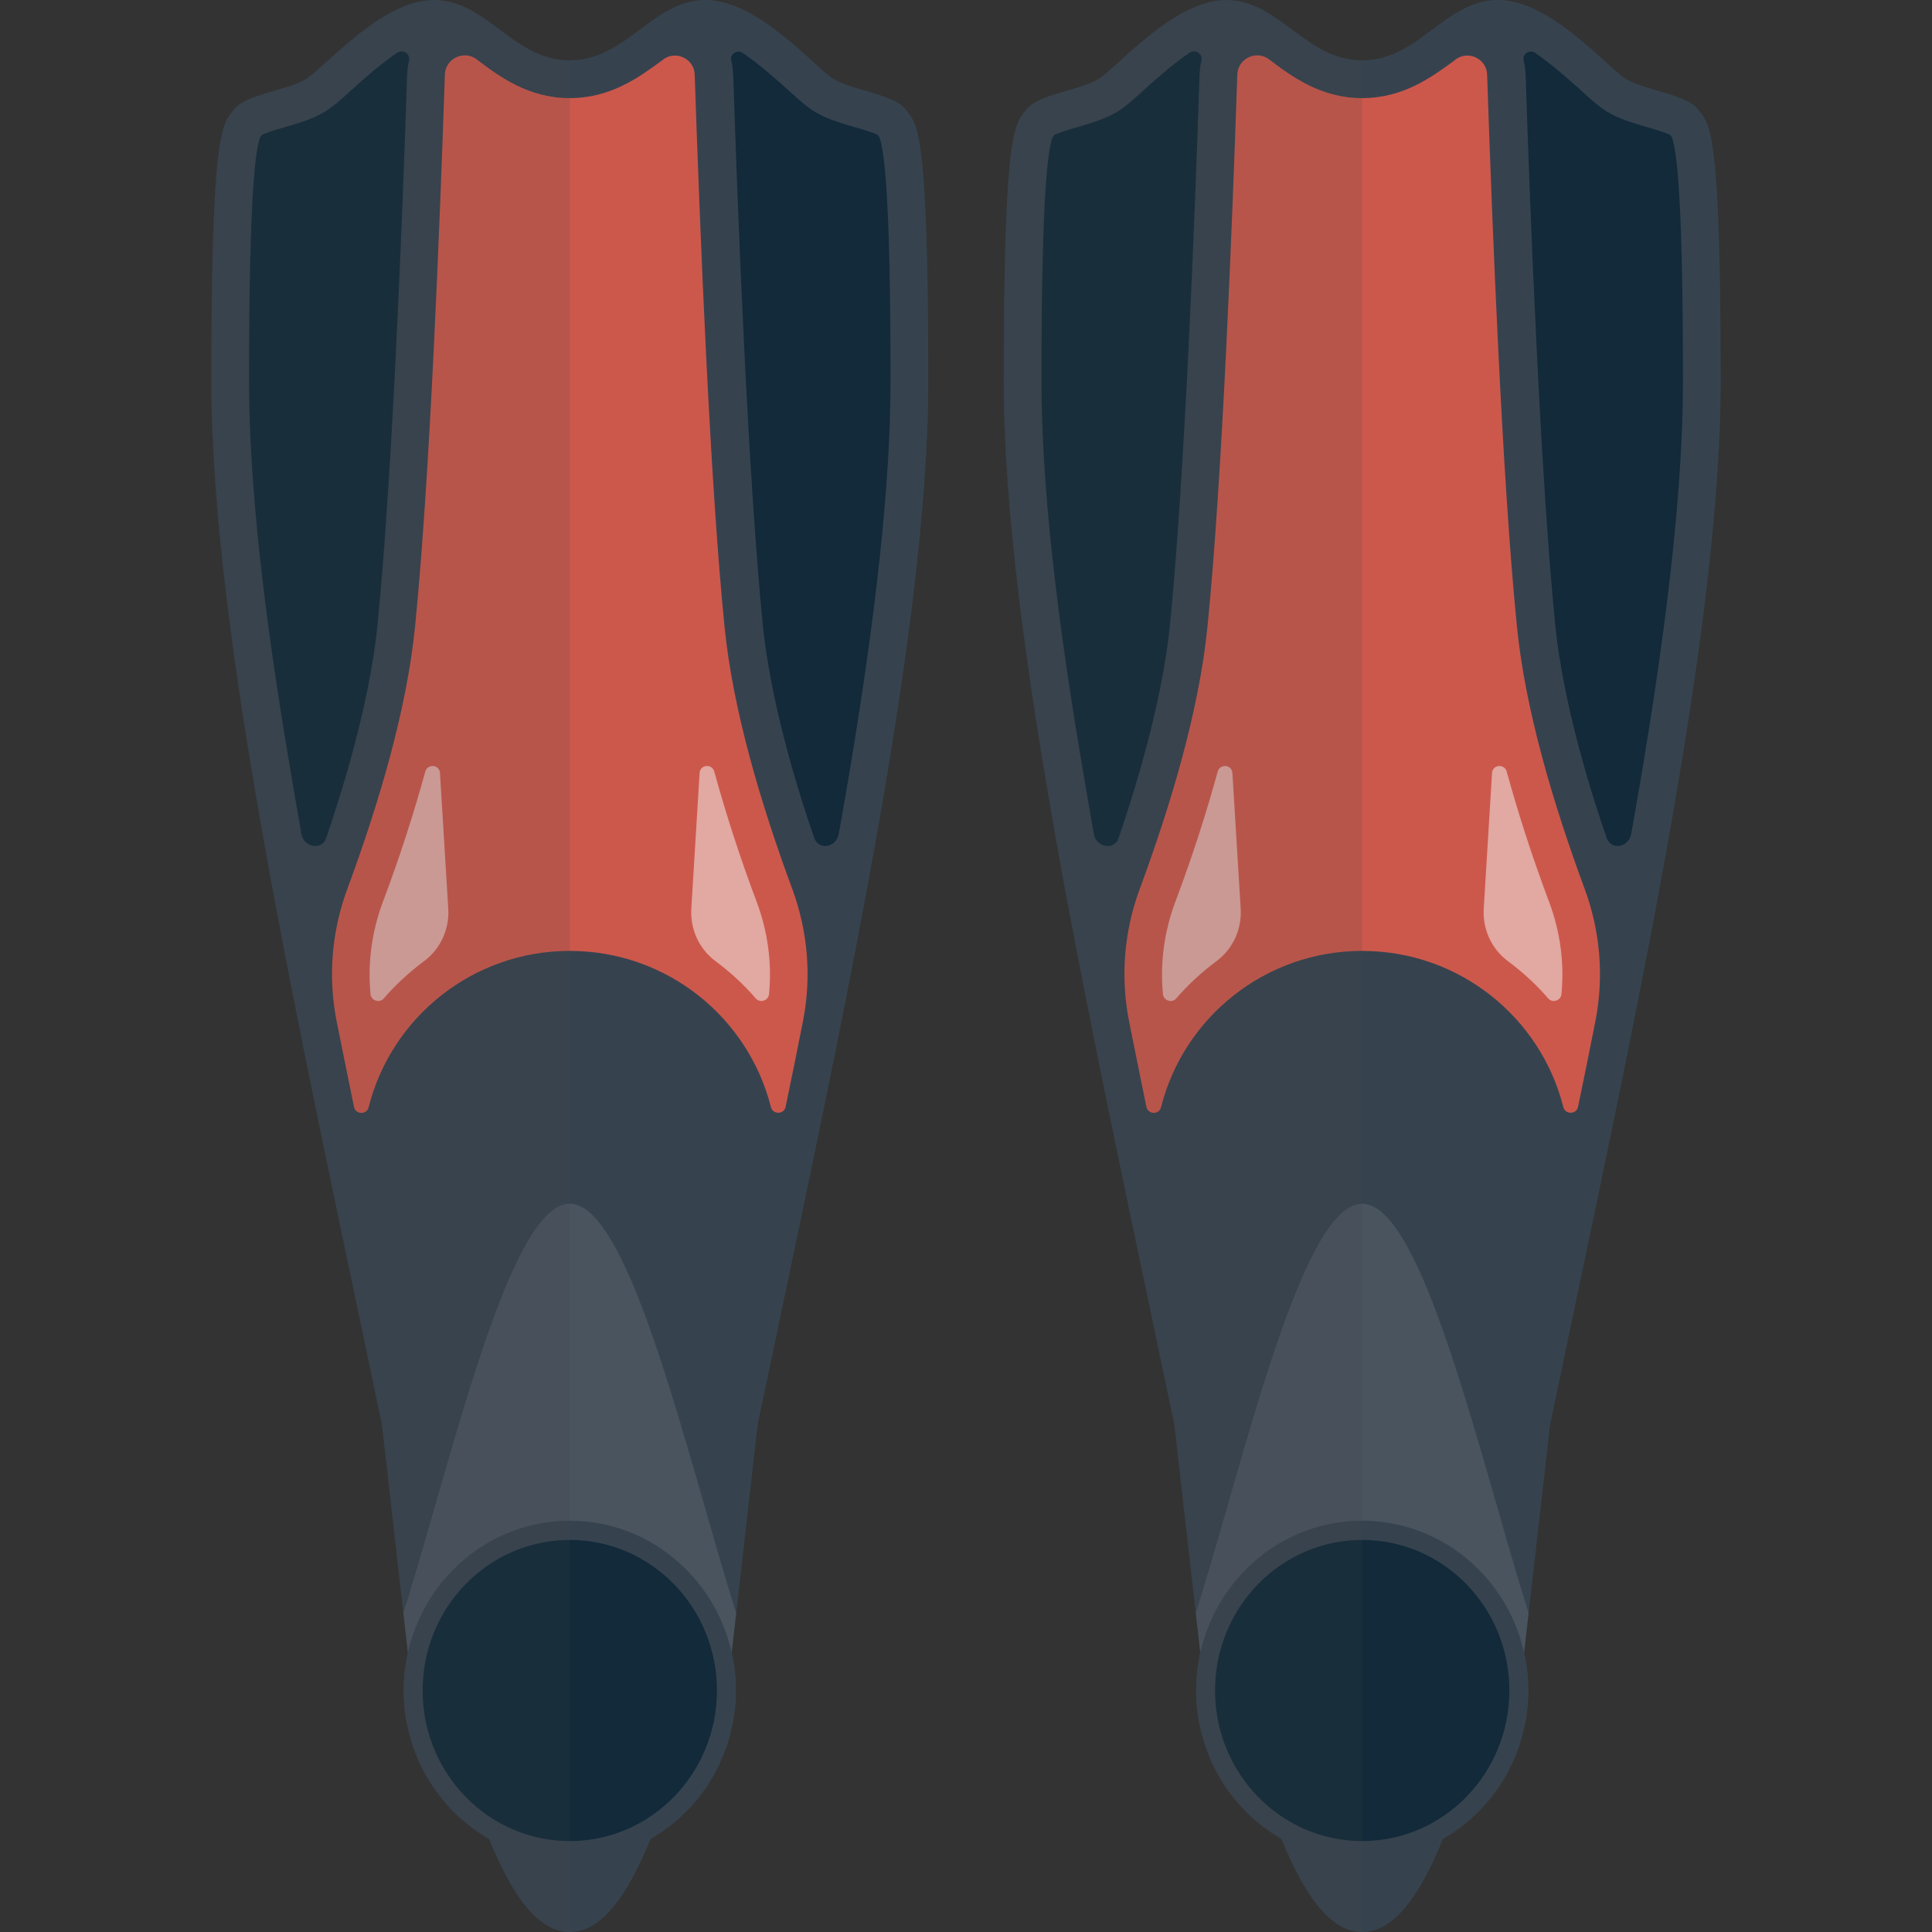 <svg version="1.1" xmlns="http://www.w3.org/2000/svg" x="0" y="0" viewBox="0 0 512 512" xml:space="preserve"><rect x="0" y="0" width="512" height="512" fill="#333333" stroke="none"/><style type="text/css">.st0{fill:#36434f}.st1{opacity:.1;fill:#f8f8f8}.st2{fill:#cc584c}.st3{fill:#122a3a}.st4{opacity:.5;fill:#f8f8f8}.st5{opacity:.15;fill:#444}</style><path class="st0" d="M240 29c-3-4-14-5-19-8S201 0 187 0s-21 16-36 16-22-16-36-16-29 18-34 21-16 4-19 8-6 4-6 72 24 175 43 266 32 145 52 145 33-54 52-145 43-198 43-266-3-68-6-72z"/><path class="st0" d="M151 358H99l10 88h84l10-88z"/><path class="st1" d="M194.1 457c.6-2.9.9-5.9.9-9 0-3.4-.4-6.8-1.1-10l1.2-10.5C182.3 387 167.1 319 151 319s-31.3 68-44.1 108.5l1.2 10.5c-.7 3.2-1.1 6.5-1.1 10 0 3.1.3 6.1.9 9h86.2z"/><ellipse class="st0" cx="151" cy="448" rx="44" ry="45"/><path class="st2" d="M110 166c-2.2 22.1-9.6 47-18 69.7-4.1 11.1-5.1 23.2-2.8 34.9 1.5 7.6 3.1 15.2 4.6 22.7.4 2.1 3.4 2.2 3.9.1 6-23.8 27.6-41.4 53.3-41.4 25.7 0 47.3 17.6 53.3 41.4.5 2 3.5 2 3.9-.1 1.6-7.6 3.1-15.1 4.6-22.7 2.3-11.7 1.3-23.7-2.8-34.9-8.4-22.7-15.8-47.6-18-69.7-3.9-38.9-6.5-104.8-7.9-146.2-.1-4.2-5-6.6-8.4-4l-.1.1C169.5 20.4 161.9 26 151 26s-18.5-5.6-24.6-10.2l-.1-.1c-3.4-2.5-8.2-.2-8.4 4-1.4 41.5-4 107.4-7.9 146.3z"/><ellipse class="st3" cx="151" cy="448" rx="39" ry="39.9"/><path class="st3" d="M108.4 16.1c-.3 1.1-.4 2.2-.5 3.4-1.2 37.4-3.9 106-7.8 145.6-1.1 11.3-3.8 24.3-7.9 38.7-1.7 5.9-3.6 12-5.8 18.4-.4 1.2-1.5 2-2.8 2-1.8 0-3.4-1.3-3.7-3.1-1.1-6.3-2.2-12.5-3.2-18.6C70.2 164.2 66 129 66 101c0-24.6.4-41.8 1.2-52.6.7-9.9 1.7-11.9 1.8-12.1 0-.1.2-.3.4-.5l.1-.1c1.2-.6 4.2-1.5 6-2 3.7-1.1 7.5-2.2 10.6-4.1 2.1-1.3 4.3-3.2 7.2-5.9 3-2.7 7.5-6.7 11.9-9.7 1.7-1.1 3.6.3 3.2 2.1zm126.4 32.3c-.7-9.9-1.7-11.9-1.8-12.1 0-.1-.2-.3-.4-.5l-.1-.1c-1.2-.6-4.2-1.5-6-2-3.7-1.1-7.5-2.2-10.6-4.1-2.1-1.3-4.3-3.2-7.2-5.9-3-2.7-7.5-6.7-11.9-9.7-1.5-1-3.5.4-3 2.1.3 1.1.4 2.2.5 3.4 1.2 37.4 3.9 106 7.8 145.6 1.1 11.3 3.8 24.3 7.9 38.7 1.7 5.9 3.6 12 5.8 18.3.4 1.2 1.5 2.1 2.8 2.1 1.9 0 3.4-1.4 3.7-3.3 1.1-6.2 2.2-12.4 3.2-18.5 6.3-38 10.5-73.2 10.5-101.2 0-24.8-.4-42-1.2-52.8z"/><path class="st4" d="M116.6 204.9c-.1-2.3-3.3-2.6-3.9-.4-3 10.9-6.7 22.5-11.3 34.7-2.9 7.8-4 16.1-3.2 24.3.2 1.7 2.4 2.4 3.5 1.1 3.2-3.7 6.8-7 10.7-9.9 4.3-3.2 6.7-8.4 6.4-13.8l-2.2-36zm68.8 0c.1-2.3 3.3-2.6 3.9-.4 3 10.9 6.7 22.5 11.3 34.7 2.9 7.8 4 16.1 3.2 24.3-.2 1.7-2.4 2.4-3.5 1.1-3.2-3.7-6.8-7-10.7-9.9-4.3-3.2-6.7-8.4-6.4-13.8l2.2-36z"/><path class="st5" d="M115 0c-14 0-29 18-34 21s-16 4-19 8-6 4-6 72 24 175 43 266c.8 3.6 1.5 7.2 2.2 10.6l5.7 49.9 1.2 10.5c-.2.8-.3 1.6-.5 2.4v.1c-.1.7-.2 1.5-.3 2.3v.3c-.1.7-.1 1.4-.2 2.1v.4c0 .8-.1 1.6-.1 2.5 0 16.9 9.1 31.6 22.6 39.3 6.6 16 13.4 24.6 21.4 24.6V16c-15 0-22-16-36-16z"/><path class="st0" d="M450 29c-3-4-14-5-19-8S411 0 397 0s-21 16-36 16-22-16-36-16-29 18-34 21-16 4-19 8-6 4-6 72 24 175 43 266 32 145 52 145 33-54 52-145 43-198 43-266-3-68-6-72z"/><path class="st0" d="M361 358h-52l10 88h84l10-88z"/><path class="st1" d="M404.1 457c.6-2.9.9-5.9.9-9 0-3.4-.4-6.8-1.1-10l1.2-10.5C392.3 387 377.1 319 361 319s-31.3 68-44.1 108.5l1.2 10.5c-.7 3.2-1.1 6.5-1.1 10 0 3.1.3 6.1.9 9h86.2z"/><ellipse class="st0" cx="361" cy="448" rx="44" ry="45"/><path class="st2" d="M320 166c-2.2 22.1-9.6 47-18 69.7-4.1 11.1-5.1 23.2-2.8 34.9 1.5 7.6 3.1 15.2 4.6 22.7.4 2.1 3.4 2.2 3.9.1 6-23.8 27.6-41.4 53.3-41.4 25.7 0 47.3 17.6 53.3 41.4.5 2 3.5 2 3.9-.1 1.6-7.6 3.1-15.1 4.6-22.7 2.3-11.7 1.3-23.7-2.8-34.9-8.4-22.7-15.8-47.6-18-69.7-3.9-38.9-6.5-104.8-7.9-146.2-.1-4.2-5-6.6-8.4-4l-.1.1C379.5 20.4 371.9 26 361 26s-18.5-5.6-24.6-10.2l-.1-.1c-3.4-2.5-8.2-.2-8.4 4-1.4 41.5-4 107.4-7.9 146.3z"/><ellipse class="st3" cx="361" cy="448" rx="39" ry="39.9"/><path class="st3" d="M318.4 16.1c-.3 1.1-.4 2.2-.5 3.4-1.2 37.4-3.9 106-7.8 145.6-1.1 11.3-3.8 24.3-7.9 38.7-1.7 5.9-3.6 12-5.8 18.4-.4 1.2-1.5 2-2.8 2-1.8 0-3.4-1.3-3.7-3.1-1.1-6.3-2.2-12.5-3.2-18.6C280.2 164.2 276 129 276 101c0-24.6.4-41.8 1.2-52.6.7-9.9 1.7-11.9 1.8-12.1 0-.1.2-.3.4-.5l.1-.1c1.2-.6 4.2-1.5 6-2 3.7-1.1 7.5-2.2 10.6-4.1 2.1-1.3 4.3-3.2 7.2-5.9 3-2.7 7.5-6.7 11.9-9.7 1.7-1.1 3.6.3 3.2 2.1zm126.4 32.3c-.7-9.9-1.7-11.9-1.8-12.1 0-.1-.2-.3-.4-.5l-.1-.1c-1.2-.6-4.2-1.5-6-2-3.7-1.1-7.5-2.2-10.6-4.1-2.1-1.3-4.3-3.2-7.2-5.9-3-2.7-7.5-6.7-11.9-9.7-1.5-1-3.5.4-3 2.1.3 1.1.4 2.2.5 3.4 1.2 37.4 3.9 106 7.8 145.6 1.1 11.3 3.8 24.3 7.9 38.7 1.7 5.9 3.6 12 5.8 18.3.4 1.2 1.5 2.1 2.8 2.1 1.9 0 3.4-1.4 3.7-3.3 1.1-6.2 2.2-12.4 3.2-18.5 6.3-38 10.5-73.2 10.5-101.2 0-24.8-.4-42-1.2-52.8z"/><path class="st4" d="M326.6 204.9c-.1-2.3-3.3-2.6-3.9-.4-3 10.9-6.7 22.5-11.3 34.7-2.9 7.8-4 16.1-3.2 24.3.2 1.7 2.4 2.4 3.5 1.1 3.2-3.7 6.8-7 10.7-9.9 4.3-3.2 6.7-8.4 6.4-13.8l-2.2-36zm68.8 0c.1-2.3 3.3-2.6 3.9-.4 3 10.9 6.7 22.5 11.3 34.7 2.9 7.8 4 16.1 3.2 24.3-.2 1.7-2.4 2.4-3.5 1.1-3.2-3.7-6.8-7-10.7-9.9-4.3-3.2-6.7-8.4-6.4-13.8l2.2-36z"/><path class="st5" d="M325 0c-14 0-29 18-34 21s-16 4-19 8-6 4-6 72 24 175 43 266c.8 3.6 1.5 7.2 2.2 10.6l5.7 49.9 1.2 10.5c-.2.8-.3 1.6-.5 2.4v.1c-.1.7-.2 1.5-.3 2.3v.3c-.1.7-.1 1.4-.2 2.1v.4c0 .8-.1 1.6-.1 2.5 0 16.9 9.1 31.6 22.6 39.3 6.6 16 13.4 24.6 21.4 24.6V16c-15 0-22-16-36-16z"/></svg>